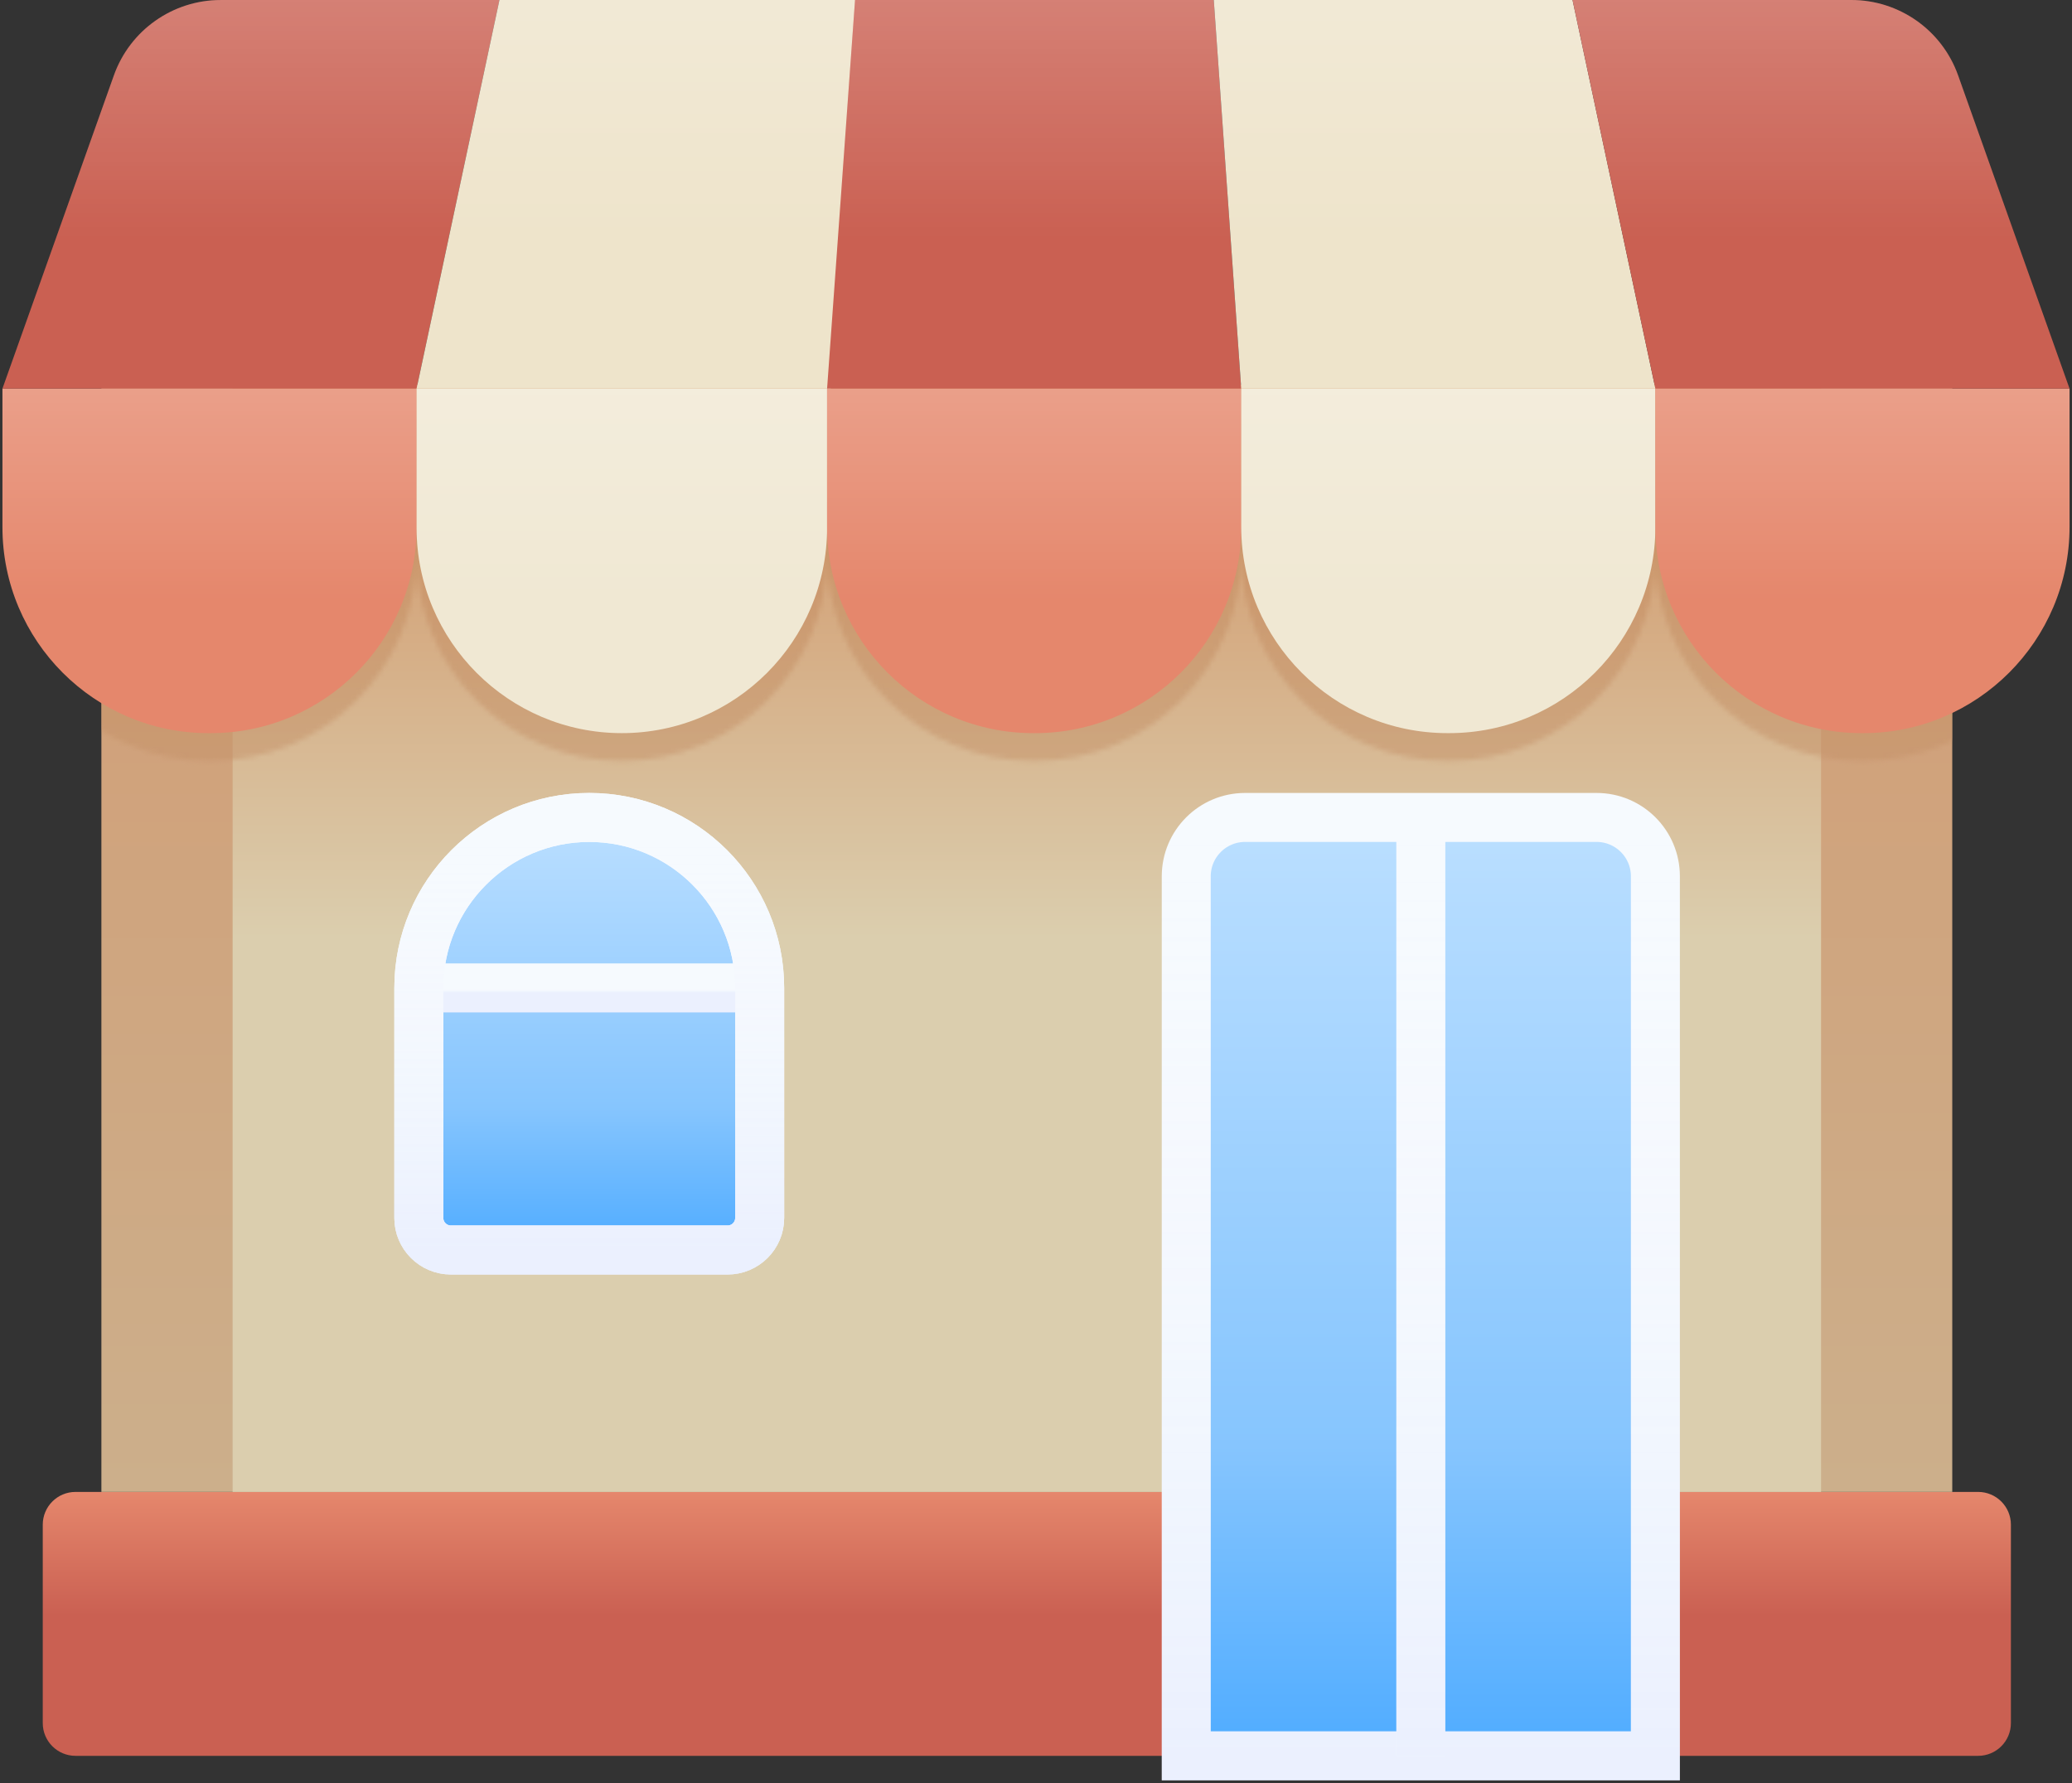 <svg width="423" height="364" viewBox="0 0 423 364" fill="none" xmlns="http://www.w3.org/2000/svg">
<rect x="0" y="0" width="423" height="364" fill="#333333" stroke="none"/>
<rect x="24.51" y="43.548" width="41.102" height="19.534" rx="8" fill="#E5876C"/>
<path d="M19.713 59.315V48.035H24.913C26.151 48.035 27.105 48.296 27.777 48.819C28.449 49.341 28.785 50.056 28.785 50.963C28.785 51.635 28.582 52.205 28.177 52.675C27.782 53.144 27.238 53.459 26.545 53.619V53.363C27.356 53.501 27.98 53.811 28.417 54.291C28.865 54.76 29.089 55.373 29.089 56.131C29.089 57.133 28.732 57.917 28.017 58.483C27.313 59.037 26.337 59.315 25.089 59.315H19.713ZM22.097 57.459H24.785C25.404 57.459 25.878 57.341 26.209 57.107C26.54 56.872 26.705 56.499 26.705 55.987C26.705 55.464 26.54 55.091 26.209 54.867C25.878 54.632 25.404 54.515 24.785 54.515H22.097V57.459ZM22.097 52.675H24.465C25.116 52.675 25.596 52.557 25.905 52.323C26.215 52.088 26.369 51.736 26.369 51.267C26.369 50.808 26.215 50.461 25.905 50.227C25.596 49.992 25.116 49.875 24.465 49.875H22.097V52.675ZM33.638 59.491C32.624 59.491 31.872 59.213 31.382 58.659C30.891 58.093 30.646 57.24 30.646 56.099V51.203H33.062V56.099C33.062 56.611 33.163 56.989 33.366 57.235C33.579 57.48 33.904 57.603 34.342 57.603C34.822 57.603 35.216 57.437 35.526 57.107C35.846 56.765 36.006 56.312 36.006 55.747V51.203H38.422V59.315H36.07V57.763H36.294C36.048 58.307 35.696 58.733 35.238 59.043C34.79 59.341 34.256 59.491 33.638 59.491ZM44.205 59.491C43.148 59.491 42.354 59.229 41.821 58.707C41.287 58.173 41.02 57.379 41.02 56.323V53.011H39.484V51.203H41.02V49.219L43.437 48.627V51.203H45.517V53.011H43.437V56.195C43.437 56.707 43.543 57.059 43.757 57.251C43.97 57.443 44.242 57.539 44.572 57.539C44.775 57.539 44.941 57.528 45.069 57.507C45.207 57.475 45.351 57.432 45.501 57.379V59.251C45.298 59.336 45.084 59.395 44.861 59.427C44.636 59.469 44.418 59.491 44.205 59.491ZM49.97 59.491C48.914 59.491 48.12 59.229 47.586 58.707C47.053 58.173 46.786 57.379 46.786 56.323V53.011H45.25V51.203H46.786V49.219L49.202 48.627V51.203H51.282V53.011H49.202V56.195C49.202 56.707 49.309 57.059 49.522 57.251C49.736 57.443 50.008 57.539 50.338 57.539C50.541 57.539 50.706 57.528 50.834 57.507C50.973 57.475 51.117 57.432 51.266 57.379V59.251C51.063 59.336 50.85 59.395 50.626 59.427C50.402 59.469 50.184 59.491 49.97 59.491ZM56.284 59.491C55.42 59.491 54.668 59.32 54.028 58.979C53.398 58.627 52.908 58.136 52.556 57.507C52.214 56.877 52.044 56.125 52.044 55.251C52.044 54.387 52.214 53.64 52.556 53.011C52.908 52.381 53.398 51.896 54.028 51.555C54.668 51.213 55.42 51.043 56.284 51.043C57.148 51.043 57.9 51.213 58.54 51.555C59.18 51.896 59.67 52.381 60.012 53.011C60.364 53.64 60.54 54.387 60.54 55.251C60.54 56.125 60.364 56.877 60.012 57.507C59.67 58.136 59.18 58.627 58.54 58.979C57.9 59.32 57.148 59.491 56.284 59.491ZM56.284 57.667C56.838 57.667 57.276 57.469 57.596 57.075C57.926 56.68 58.092 56.072 58.092 55.251C58.092 54.429 57.926 53.827 57.596 53.443C57.276 53.059 56.838 52.867 56.284 52.867C55.729 52.867 55.286 53.059 54.956 53.443C54.636 53.827 54.476 54.429 54.476 55.251C54.476 56.072 54.636 56.68 54.956 57.075C55.286 57.469 55.729 57.667 56.284 57.667ZM62.1 59.315V53.315C62.1 52.973 62.089 52.627 62.068 52.275C62.047 51.912 62.015 51.555 61.972 51.203H64.292L64.468 52.707H64.276C64.543 52.173 64.921 51.763 65.412 51.475C65.903 51.187 66.473 51.043 67.124 51.043C68.073 51.043 68.783 51.32 69.252 51.875C69.732 52.419 69.972 53.267 69.972 54.419V59.315H67.556V54.531C67.556 53.944 67.449 53.528 67.236 53.283C67.023 53.037 66.703 52.915 66.276 52.915C65.743 52.915 65.316 53.085 64.996 53.427C64.676 53.757 64.516 54.205 64.516 54.771V59.315H62.1Z" fill="white"/>
<path d="M403.837 304.534H15.419C11.724 304.534 8.729 307.529 8.729 311.224V351.716C8.729 355.411 11.724 358.406 15.419 358.406H403.837C407.532 358.406 410.528 355.411 410.528 351.716V311.224C410.528 307.529 407.532 304.534 403.837 304.534Z" fill="url(#paint0_linear_169_2107)"/>
<path d="M398.555 78.566H20.701V304.53H398.555V78.566Z" fill="url(#paint1_linear_169_2107)"/>
<path d="M371.77 78.566H47.491V304.53H371.77V78.566Z" fill="url(#paint2_linear_169_2107)"/>
<g opacity="0.5">
<mask id="mask0_169_2107" style="mask-type:alpha" maskUnits="userSpaceOnUse" x="0" y="85" width="423" height="71">
<path d="M0.5 85H85.048V113.303C85.048 136.5 66.214 155.333 43.018 155.333H42.53C19.334 155.333 0.5 136.5 0.5 113.303V85Z" fill="#C4936B"/>
<path d="M85.048 85H168.847V113.434C168.847 136.561 150.071 155.333 126.948 155.333C103.821 155.333 85.048 136.557 85.048 113.434V85Z" fill="#C4936B"/>
<path d="M168.852 85H253.4V113.23C253.4 136.467 234.533 155.333 211.297 155.333H210.955C187.718 155.333 168.852 136.467 168.852 113.23V85Z" fill="#C4936B"/>
<path d="M253.4 85H337.948V113.23C337.948 136.467 319.082 155.333 295.845 155.333H295.503C272.266 155.333 253.4 136.467 253.4 113.23V85Z" fill="#C4936B"/>
<path d="M337.952 85H422.5V113.23C422.5 136.467 403.634 155.333 380.397 155.333H380.055C356.818 155.333 337.952 136.467 337.952 113.23V85Z" fill="#C4936B"/>
</mask>
<g mask="url(#mask0_169_2107)">
<path d="M398.555 76.566H20.701V302.53H398.555V76.566Z" fill="url(#paint3_linear_169_2107)"/>
</g>
</g>
<path d="M0.5 79.315H85.048V107.618C85.048 130.814 66.214 149.648 43.018 149.648H42.53C19.334 149.648 0.5 130.814 0.5 107.618V79.315Z" fill="#E5876C"/>
<path d="M0.5 79.315H85.048V107.618C85.048 130.814 66.214 149.648 43.018 149.648H42.53C19.334 149.648 0.5 130.814 0.5 107.618V79.315Z" fill="url(#paint4_linear_169_2107)" fill-opacity="0.2"/>
<path d="M85.048 79.315H168.847V107.748C168.847 130.875 150.071 149.648 126.948 149.648C103.821 149.648 85.048 130.871 85.048 107.748V79.315Z" fill="#F0E8D3"/>
<path d="M85.048 79.315H168.847V107.748C168.847 130.875 150.071 149.648 126.948 149.648C103.821 149.648 85.048 130.871 85.048 107.748V79.315Z" fill="url(#paint5_linear_169_2107)" fill-opacity="0.2"/>
<path d="M168.852 79.315H253.4V107.545C253.4 130.782 234.533 149.648 211.297 149.648H210.955C187.718 149.648 168.852 130.782 168.852 107.545V79.315Z" fill="#E5876C"/>
<path d="M168.852 79.315H253.4V107.545C253.4 130.782 234.533 149.648 211.297 149.648H210.955C187.718 149.648 168.852 130.782 168.852 107.545V79.315Z" fill="url(#paint6_linear_169_2107)" fill-opacity="0.2"/>
<path d="M253.4 79.315H337.948V107.545C337.948 130.782 319.082 149.648 295.845 149.648H295.503C272.266 149.648 253.4 130.782 253.4 107.545V79.315Z" fill="#F0E8D3"/>
<path d="M253.4 79.315H337.948V107.545C337.948 130.782 319.082 149.648 295.845 149.648H295.503C272.266 149.648 253.4 130.782 253.4 107.545V79.315Z" fill="url(#paint7_linear_169_2107)" fill-opacity="0.2"/>
<path d="M337.952 79.315H422.5V107.545C422.5 130.782 403.634 149.648 380.397 149.648H380.055C356.818 149.648 337.952 130.782 337.952 107.545V79.315Z" fill="#E5876C"/>
<path d="M337.952 79.315H422.5V107.545C422.5 130.782 403.634 149.648 380.397 149.648H380.055C356.818 149.648 337.952 130.782 337.952 107.545V79.315Z" fill="url(#paint8_linear_169_2107)" fill-opacity="0.2"/>
<path d="M254.181 166.858H325.943C332.568 166.858 337.948 172.238 337.948 178.863V358.406H242.176V178.863C242.176 172.238 247.556 166.858 254.181 166.858Z" fill="url(#paint9_linear_169_2107)"/>
<path d="M254.181 166.858H325.943C332.568 166.858 337.948 172.238 337.948 178.863V358.406H242.176V178.863C242.176 172.238 247.556 166.858 254.181 166.858Z" stroke="#F6FAFE" stroke-width="10" stroke-miterlimit="10"/>
<path d="M254.181 166.858H325.943C332.568 166.858 337.948 172.238 337.948 178.863V358.406H242.176V178.863C242.176 172.238 247.556 166.858 254.181 166.858Z" stroke="url(#paint10_linear_169_2107)" stroke-opacity="0.2" stroke-width="10" stroke-miterlimit="10"/>
<path d="M120.294 166.858C139.498 166.858 155.089 182.448 155.089 201.652V248.606C155.089 252.22 152.155 255.15 148.545 255.15H92.048C88.434 255.15 85.504 252.216 85.504 248.606V201.652C85.504 182.448 101.094 166.858 120.298 166.858H120.294Z" fill="url(#paint11_linear_169_2107)"/>
<path d="M120.294 166.858C139.498 166.858 155.089 182.448 155.089 201.652V248.606C155.089 252.22 152.155 255.15 148.545 255.15H92.048C88.434 255.15 85.504 252.216 85.504 248.606V201.652C85.504 182.448 101.094 166.858 120.298 166.858H120.294Z" stroke="#F6FAFE" stroke-width="10" stroke-miterlimit="10"/>
<path d="M120.294 166.858C139.498 166.858 155.089 182.448 155.089 201.652V248.606C155.089 252.22 152.155 255.15 148.545 255.15H92.048C88.434 255.15 85.504 252.216 85.504 248.606V201.652C85.504 182.448 101.094 166.858 120.298 166.858H120.294Z" stroke="url(#paint12_linear_169_2107)" stroke-opacity="0.2" stroke-width="10" stroke-miterlimit="10"/>
<path d="M85.5 201.652H155.085" stroke="#F6FAFE" stroke-width="10" stroke-miterlimit="10"/>
<path d="M85.5 201.652H155.085" stroke="url(#paint13_linear_169_2107)" stroke-opacity="0.2" stroke-width="10" stroke-miterlimit="10"/>
<path d="M120.294 166.858C139.498 166.858 155.089 182.448 155.089 201.652V248.606C155.089 252.22 152.155 255.15 148.545 255.15H92.048C88.434 255.15 85.504 252.216 85.504 248.606V201.652C85.504 182.448 101.094 166.858 120.298 166.858H120.294Z" stroke="#F6FAFE" stroke-width="10" stroke-miterlimit="10"/>
<path d="M120.294 166.858C139.498 166.858 155.089 182.448 155.089 201.652V248.606C155.089 252.22 152.155 255.15 148.545 255.15H92.048C88.434 255.15 85.504 252.216 85.504 248.606V201.652C85.504 182.448 101.094 166.858 120.298 166.858H120.294Z" stroke="url(#paint14_linear_169_2107)" stroke-opacity="0.2" stroke-width="10" stroke-miterlimit="10"/>
<path d="M101.961 0.004H45.049C35.262 0.004 26.533 6.166 23.249 15.387L0.5 79.315H85.048L101.961 0.004Z" fill="#CA6052"/>
<path d="M101.961 0.004H45.049C35.262 0.004 26.533 6.166 23.249 15.387L0.5 79.315H85.048L101.961 0.004Z" fill="url(#paint15_linear_169_2107)" fill-opacity="0.2"/>
<path d="M175.204 0.004H101.961L85.048 79.315H169.6L175.204 0.004Z" fill="#EEE4CB"/>
<path d="M175.204 0.004H101.961L85.048 79.315H169.6L175.204 0.004Z" fill="url(#paint16_linear_169_2107)" fill-opacity="0.2"/>
<path d="M247.796 0.004H174.557L168.852 79.315H253.4L247.796 0.004Z" fill="#CA6052"/>
<path d="M247.796 0.004H174.557L168.852 79.315H253.4L247.796 0.004Z" fill="url(#paint17_linear_169_2107)" fill-opacity="0.2"/>
<path d="M321.035 0.004H247.796L253.4 79.315H337.952L321.035 0.004Z" fill="#EEE4CB"/>
<path d="M321.035 0.004H247.796L253.4 79.315H337.952L321.035 0.004Z" fill="url(#paint18_linear_169_2107)" fill-opacity="0.2"/>
<path d="M377.951 0.004H321.035L337.948 79.315H422.496L399.747 15.383C396.467 6.161 387.738 0 377.947 0L377.951 0.004Z" fill="#CA6052"/>
<path d="M377.951 0.004H321.035L337.948 79.315H422.496L399.747 15.383C396.467 6.161 387.738 0 377.947 0L377.951 0.004Z" fill="url(#paint19_linear_169_2107)" fill-opacity="0.2"/>
<path d="M290.062 166.858V358.406" stroke="#F6FAFE" stroke-width="10" stroke-miterlimit="10"/>
<path d="M290.062 166.858V358.406" stroke="url(#paint20_linear_169_2107)" stroke-opacity="0.2" stroke-width="10" stroke-miterlimit="10"/>
<defs>
<linearGradient id="paint0_linear_169_2107" x1="209.628" y1="358.406" x2="209.628" y2="304.534" gradientUnits="userSpaceOnUse">
<stop offset="0.531" stop-color="#CA6052"/>
<stop offset="1" stop-color="#E5876C"/>
</linearGradient>
<linearGradient id="paint1_linear_169_2107" x1="209.628" y1="78.566" x2="209.628" y2="304.534" gradientUnits="userSpaceOnUse">
<stop stop-color="#D29C74"/>
<stop offset="1" stop-color="#CCAF8B"/>
</linearGradient>
<linearGradient id="paint2_linear_169_2107" x1="209.628" y1="78.566" x2="209.628" y2="304.534" gradientUnits="userSpaceOnUse">
<stop stop-color="#D19162"/>
<stop offset="0.5" stop-color="#DBCEAE"/>
<stop offset="1" stop-color="#DBCEAE"/>
</linearGradient>
<linearGradient id="paint3_linear_169_2107" x1="209.628" y1="76.566" x2="209.628" y2="302.534" gradientUnits="userSpaceOnUse">
<stop stop-color="#C28253"/>
<stop offset="1" stop-color="#C7AF91"/>
</linearGradient>
<linearGradient id="paint4_linear_169_2107" x1="42.774" y1="79.315" x2="42.774" y2="122.5" gradientUnits="userSpaceOnUse">
<stop stop-color="white"/>
<stop offset="1" stop-color="white" stop-opacity="0"/>
</linearGradient>
<linearGradient id="paint5_linear_169_2107" x1="126.948" y1="79.315" x2="126.948" y2="122.5" gradientUnits="userSpaceOnUse">
<stop stop-color="white"/>
<stop offset="1" stop-color="white" stop-opacity="0"/>
</linearGradient>
<linearGradient id="paint6_linear_169_2107" x1="211.126" y1="79.315" x2="211.126" y2="122.5" gradientUnits="userSpaceOnUse">
<stop stop-color="white"/>
<stop offset="1" stop-color="white" stop-opacity="0"/>
</linearGradient>
<linearGradient id="paint7_linear_169_2107" x1="295.674" y1="79.315" x2="295.674" y2="122.5" gradientUnits="userSpaceOnUse">
<stop stop-color="white"/>
<stop offset="1" stop-color="white" stop-opacity="0"/>
</linearGradient>
<linearGradient id="paint8_linear_169_2107" x1="380.226" y1="79.315" x2="380.226" y2="122.5" gradientUnits="userSpaceOnUse">
<stop stop-color="white"/>
<stop offset="1" stop-color="white" stop-opacity="0"/>
</linearGradient>
<linearGradient id="paint9_linear_169_2107" x1="290.062" y1="358.406" x2="290.062" y2="166.858" gradientUnits="userSpaceOnUse">
<stop offset="0.02" stop-color="#52ADFF"/>
<stop offset="0.33" stop-color="#86C5FE"/>
<stop offset="1" stop-color="#BBDFFF"/>
</linearGradient>
<linearGradient id="paint10_linear_169_2107" x1="290.062" y1="166.858" x2="290.062" y2="358.406" gradientUnits="userSpaceOnUse">
<stop stop-color="white" stop-opacity="0"/>
<stop offset="1" stop-color="#BDC8FF"/>
</linearGradient>
<linearGradient id="paint11_linear_169_2107" x1="120.296" y1="255.15" x2="120.296" y2="166.858" gradientUnits="userSpaceOnUse">
<stop offset="0.02" stop-color="#52ADFF"/>
<stop offset="0.33" stop-color="#86C5FE"/>
<stop offset="1" stop-color="#BBDFFF"/>
</linearGradient>
<linearGradient id="paint12_linear_169_2107" x1="120.296" y1="166.858" x2="120.296" y2="255.15" gradientUnits="userSpaceOnUse">
<stop stop-color="white" stop-opacity="0"/>
<stop offset="1" stop-color="#BDC8FF"/>
</linearGradient>
<linearGradient id="paint13_linear_169_2107" x1="120.292" y1="201.652" x2="120.292" y2="202.652" gradientUnits="userSpaceOnUse">
<stop stop-color="white" stop-opacity="0"/>
<stop offset="1" stop-color="#BDC8FF"/>
</linearGradient>
<linearGradient id="paint14_linear_169_2107" x1="120.296" y1="166.858" x2="120.296" y2="255.15" gradientUnits="userSpaceOnUse">
<stop stop-color="white" stop-opacity="0"/>
<stop offset="1" stop-color="#BDC8FF"/>
</linearGradient>
<linearGradient id="paint15_linear_169_2107" x1="51.23" y1="0.004" x2="51.23" y2="48.702" gradientUnits="userSpaceOnUse">
<stop stop-color="white"/>
<stop offset="1" stop-color="white" stop-opacity="0"/>
</linearGradient>
<linearGradient id="paint16_linear_169_2107" x1="130.126" y1="0.004" x2="130.126" y2="48.702" gradientUnits="userSpaceOnUse">
<stop stop-color="white"/>
<stop offset="1" stop-color="white" stop-opacity="0"/>
</linearGradient>
<linearGradient id="paint17_linear_169_2107" x1="211.126" y1="0.004" x2="211.126" y2="48.702" gradientUnits="userSpaceOnUse">
<stop stop-color="white"/>
<stop offset="1" stop-color="white" stop-opacity="0"/>
</linearGradient>
<linearGradient id="paint18_linear_169_2107" x1="292.874" y1="0.004" x2="292.874" y2="48.702" gradientUnits="userSpaceOnUse">
<stop stop-color="white"/>
<stop offset="1" stop-color="white" stop-opacity="0"/>
</linearGradient>
<linearGradient id="paint19_linear_169_2107" x1="371.765" y1="0" x2="371.765" y2="48.7" gradientUnits="userSpaceOnUse">
<stop stop-color="white"/>
<stop offset="1" stop-color="white" stop-opacity="0"/>
</linearGradient>
<linearGradient id="paint20_linear_169_2107" x1="290.562" y1="166.858" x2="290.562" y2="358.406" gradientUnits="userSpaceOnUse">
<stop stop-color="white" stop-opacity="0"/>
<stop offset="1" stop-color="#BDC8FF"/>
</linearGradient>
</defs>
</svg>
